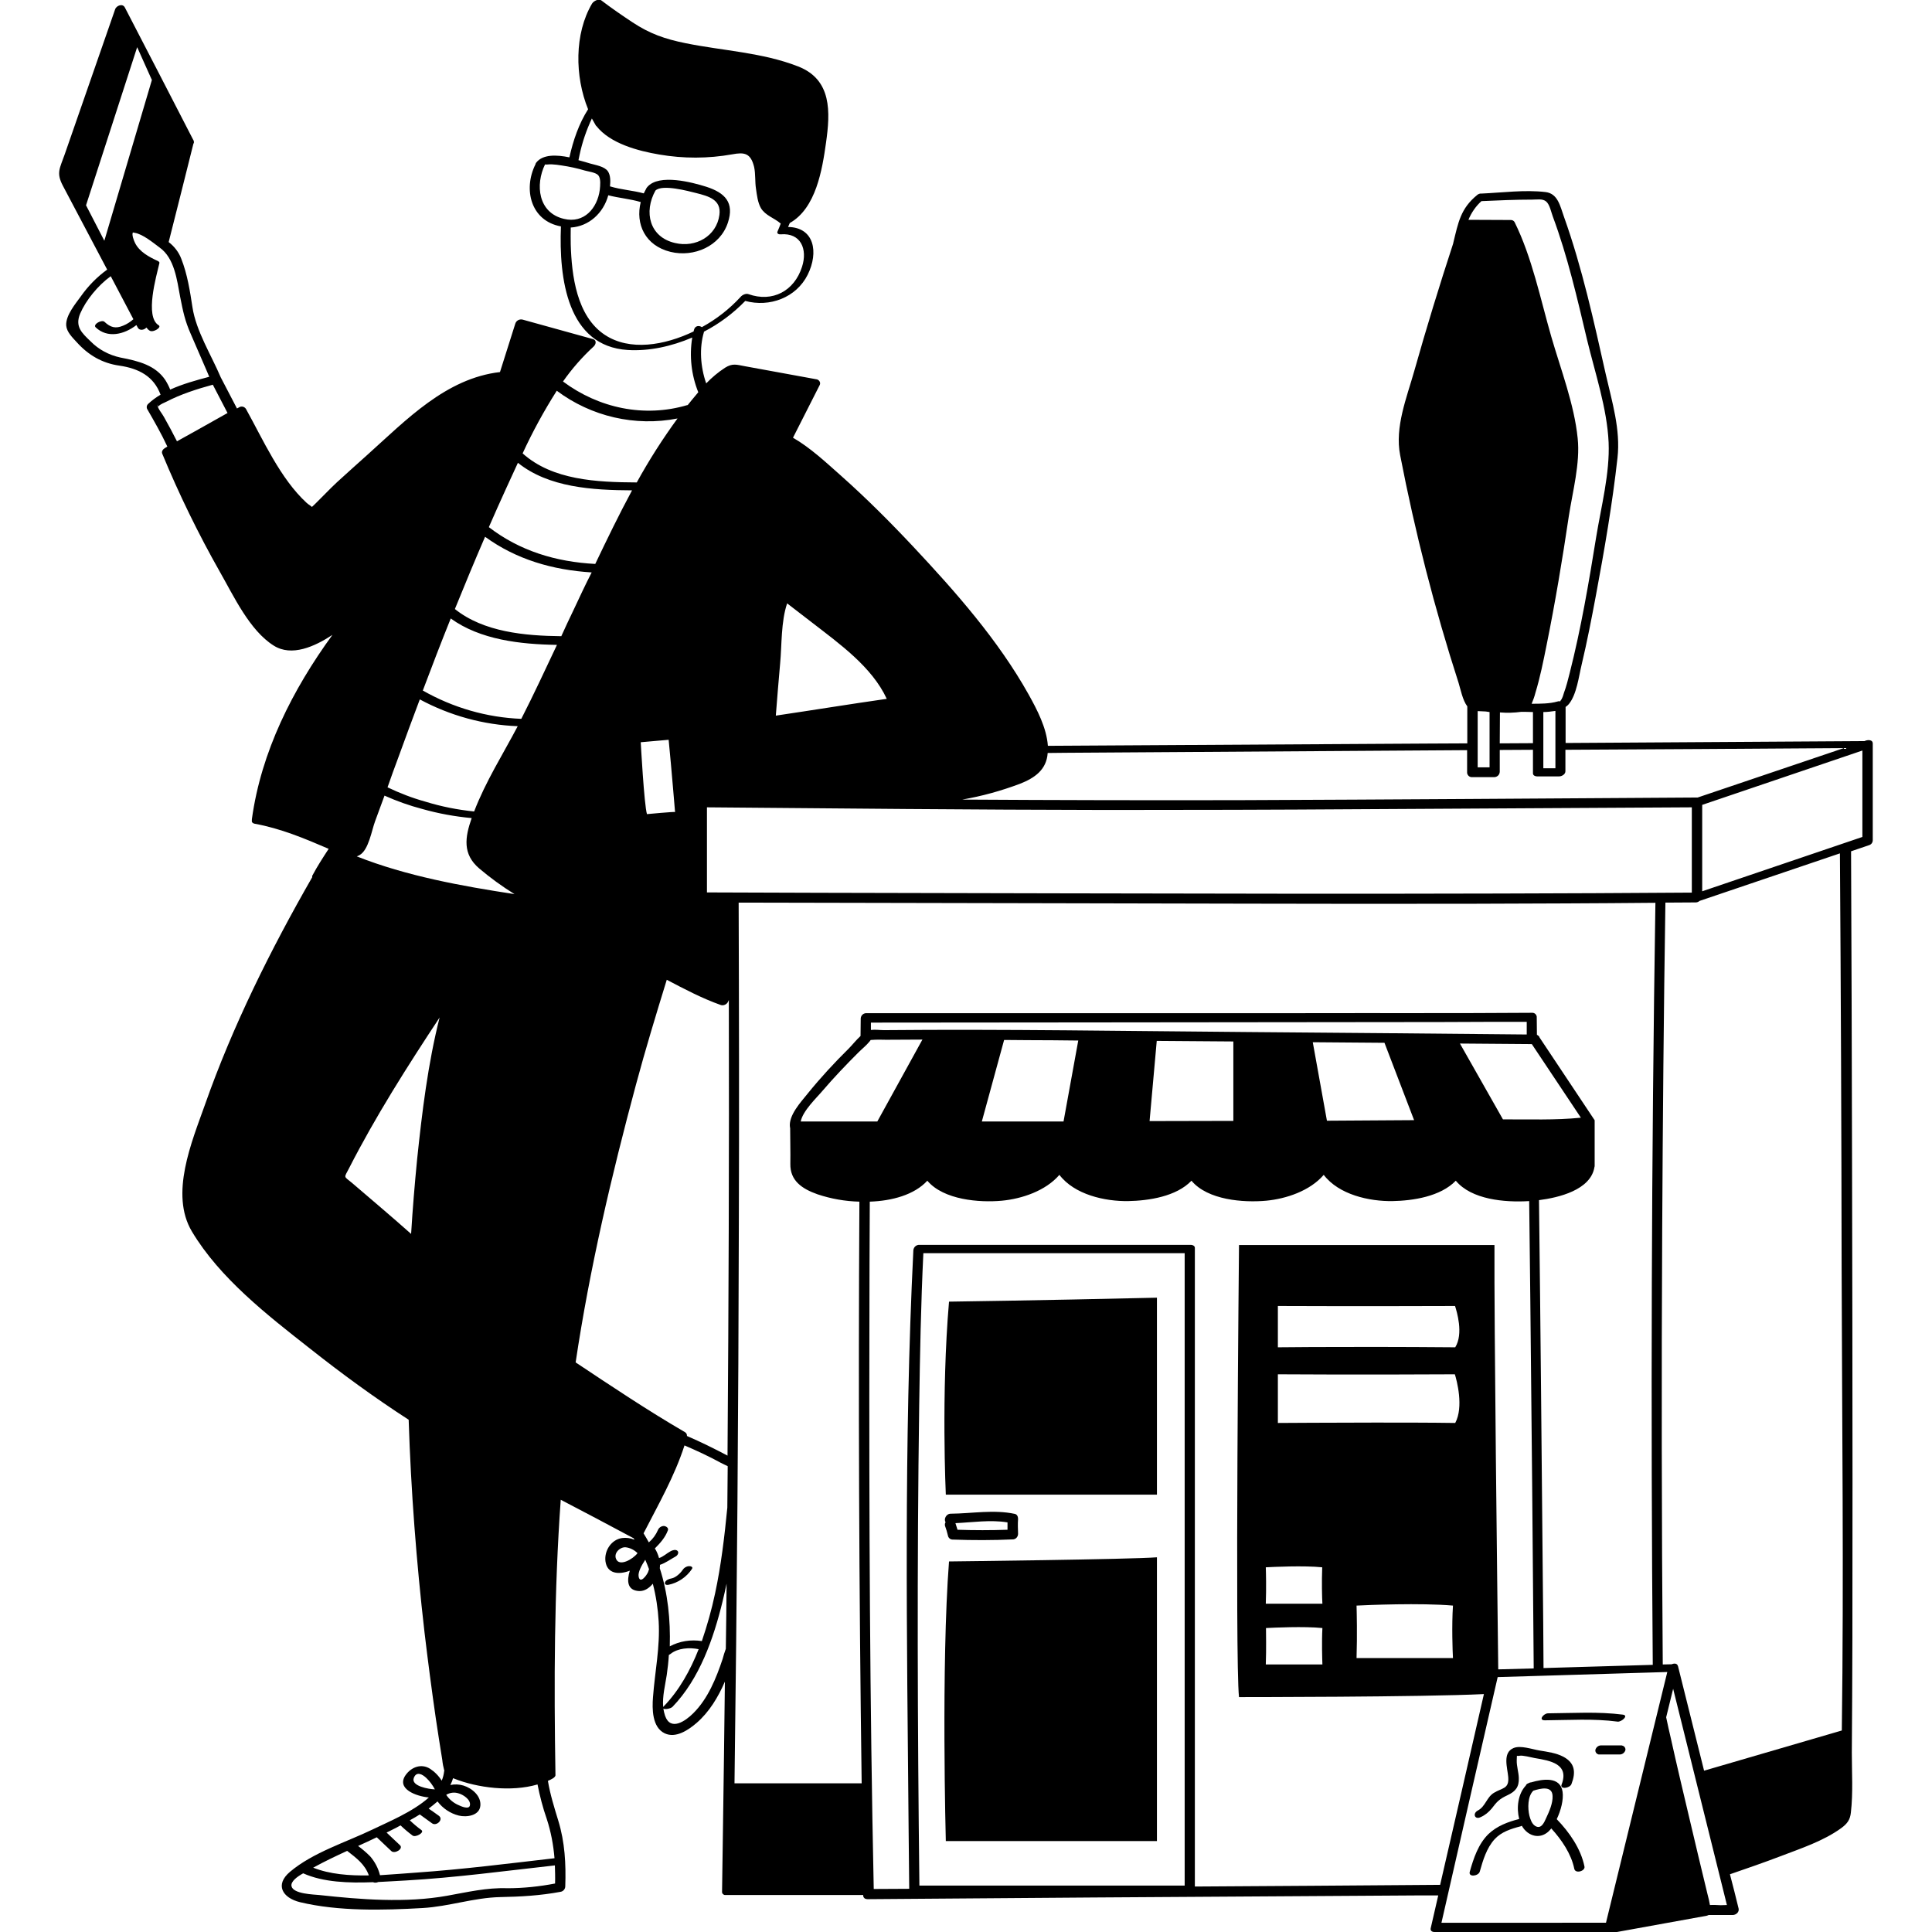 <?xml version="1.0" encoding="utf-8"?>
<!-- Generator: Adobe Illustrator 22.0.1, SVG Export Plug-In . SVG Version: 6.00 Build 0)  -->
<svg version="1.1" id="Calque_20" xmlns="http://www.w3.org/2000/svg" xmlns:xlink="http://www.w3.org/1999/xlink" x="0px" y="0px"
	 viewBox="0 0 1024 1024" style="enable-background:new 0 0 1024 1024;" xml:space="preserve">
<title>Plan de travail 1</title>
<path d="M366.8,831.5c0.7-1.1-1-1.5-1.7-1.4c-1.4,0.1-2.6,0.9-3.3,2c-1.2,1.8-3.7,4.1-5.9,4.5c-1.2,0.2-2.9,0.8-3.4,2
	s0.8,1.6,1.7,1.4C359.3,839,363.9,835.9,366.8,831.5z"/>
<path d="M613.2,975.7V825.4c-13.4,1.1-110.2,2.2-110.2,2.2c-4.2,54.7-1.7,148.2-1.7,148.2h111.9V975.7z"/>
<path d="M613.2,792.2V687.8c-64.5,1.5-110.2,2.1-110.2,2.1c-4.2,49-1.7,102.3-1.7,102.3L613.2,792.2z"/>
<path d="M500.9,808.8c0.6,1.6,1.1,3.3,1.5,5c0.2,1.2,1.1,2.1,2.3,2.2c10.8,0.4,21.6,0.4,32.4-0.1c1.5-0.2,2.5-1.5,2.5-3
	c-0.1-2.6-0.2-5.2,0-7.8c0-1.1-0.4-2.4-1.7-2.7c-11.1-2.4-22.8-0.2-34-0.1c-2.5,0-3.8,3-2.7,4.5
	C500.8,807.3,500.7,808.1,500.9,808.8z M534,806.9c0,1.3,0,2.6,0,3.9c-8.8,0.3-17.7,0.3-26.5,0c-0.3-1.2-0.8-2.3-1.1-3.5
	C515.5,806.9,525,805.4,534,806.9z"/>
<path d="M989,392.5l-0.8,0.3l-158.4,1v-19.1c0.6-0.4,1.2-0.9,1.7-1.5c4.2-5.1,5.3-14.7,6.8-20.9c2.9-12.2,5.3-24.6,7.6-36.9
	c4.5-24.1,8.7-48.4,11.4-72.7c1.7-15-2.9-29.8-6.2-44.3c-6.3-28-12.5-56.5-22.2-83.6c-2-5.6-3.2-12.2-9.7-13
	c-11-1.3-22.9,0.3-34,0.8c-0.8-0.1-1.6,0.2-2.2,0.7c-8.9,7.2-10.1,14.7-12.7,25.3c0,0.2-0.1,0.3-0.1,0.5
	c-7.3,22.3-14.2,44.8-20.6,67.5c-4,14.2-10.4,29.7-7.5,44.6c7.9,40.9,18.2,81.2,31,120.8c1,3.2,2.1,9.1,4.6,12.4V394l-20.3,0.1
	l-202,1.2c-0.7-9.6-5.7-19.1-10.2-27.2c-16.1-28.8-38.7-54.4-61.2-78.4c-12.3-13.1-25-25.8-38.4-37.7c-7.9-7-16.1-14.7-25.3-20
	c4.7-9.2,9.4-18.5,14.1-27.8c0.6-1,0.2-2.3-0.9-2.9c-0.1-0.1-0.3-0.1-0.4-0.2l-38.3-7c-4.4-0.8-6.5-1.7-10.5,0.8
	c-3.7,2.4-7,5.2-10,8.3c-3.1-8.9-3.7-18.8-1.2-27.2c0-0.1,0-0.1,0-0.2c8.1-4.2,15.5-9.7,21.9-16.3c12.9,3.5,27-1.7,33.1-13.9
	c5.9-11.9,3.5-25.1-10.4-25.3c0.3-0.7,0.6-1.4,0.9-2.1c13.9-7.8,17.2-28.3,19.2-42.5c2.3-16.3,3.2-33.5-14.8-40.5
	c-18.9-7.4-39.9-8.3-59.6-12.3c-10.9-2.2-19-5-28.2-11.1c-5.6-3.7-11.1-7.5-16.5-11.6c-1.4-1.1-4.1,0.4-4.9,1.7
	c-9.4,15.9-9.2,38.6-2.1,56c-4.9,7.7-7.9,16.5-9.9,25.5c-6.8-1.4-14.1-1.7-17.6,2.8c-0.2,0.3-0.4,0.6-0.4,0.9
	c-6.6,13.2-2.5,30,13.5,32.9c-1.1,27.7,3.4,63.5,35.4,65.5c11.3,0.7,23.2-1.9,34.2-6.6c-1.6,9.8-0.5,19.8,3.2,29l-1,1.2
	c-1.6,1.9-3.1,3.7-4.6,5.6h-0.2c-22.9,6.8-47,1.6-65.9-12.5c4.7-6.7,10.2-13,16.2-18.5c1.3-1.2,1.8-3.4-0.4-4L277,169.4
	c-1.7-0.4-3.4,0.5-3.9,2.2l-8.1,25.6c-28.6,3.3-49.6,25.3-70.1,43.7c-5.5,4.9-10.9,9.8-16.3,14.7c-2.6,2.3-11.9,12-13.3,13.1
	c-0.1-0.3-1.7-1.2-2.7-2.1c-14-12.8-23.2-33.6-32.2-49.8c-0.7-1.2-2.3-1.7-3.5-1c-0.4,0.2-0.9,0.5-1.3,0.7c-2.9-5.5-5.7-11-8.6-16.5
	c-5-11.8-13.1-24.6-15-37.2c-1.3-8.5-2.7-17.5-5.9-25.6c-1.3-3.5-3.7-6.6-6.7-8.9c4.4-17.4,8.8-34.8,13.1-52.1
	c0.3-0.4,0.4-1,0.2-1.4c0-0.3-0.2-0.6-0.4-0.9c-12-23.3-24-46.6-36.1-69.9C65,1.6,61.6,3,61,5c-8.9,25.6-17.8,51.2-26.7,76.8
	c-2.6,7.5-4.6,9.7-1,16.6c7.2,13.6,14.4,27.3,21.6,40.9l1.9,3.6c-5.4,3.9-10.1,8.7-13.9,14.1c-2.8,3.9-8.2,10.2-7.8,15.6
	c0.3,3.4,3.3,6.3,5.5,8.7c6.2,6.9,13.5,11.2,22.7,12.5c10.2,1.5,18.2,5.6,21.8,15.4c-2.4,1.4-4.7,3.1-6.7,5
	c-0.6,0.6-0.8,1.5-0.5,2.4c3.8,6.6,7.6,13.2,10.8,20.1c-0.3,0.2-0.7,0.4-1,0.6c-1.1,0.6-2.3,1.8-1.7,3.2
	c8.9,21.5,19.1,42.4,30.6,62.7c7.2,12.6,15.7,31,28.5,39c9.5,6,21.7,0.5,31.1-5.7c-21.1,29-37.8,61.9-42.7,97.7c0,0.2,0,0.3,0,0.5
	c-0.2,0.9,0.2,1.6,1.5,1.9c13.8,2.5,26.4,7.8,39.2,13.3c-3,4.6-6,9.2-8.6,14.1c-0.2,0.3-0.2,0.6-0.1,0.9
	c-22.1,38.5-42.2,78.9-56.9,120.7c-7,19.7-18.7,47.3-6.9,67.1c14.8,24.8,40.2,44.5,62.5,62c16.8,13.3,34.3,26.1,52.4,37.8
	c1.2,37.7,4.1,75.3,8.4,112.7c1.8,15.2,3.8,30.5,6,45.7c1.1,7.3,2.2,14.5,3.4,21.8c0.2,2,0.6,4,1.1,5.9c0,0.1,0,0.2-0.1,0.2
	c-0.2,1.7-0.6,3.4-1.3,5c-1.6-2.6-3.8-4.8-6.3-6.4c-4.6-2.8-9.8-0.8-12.8,3.4c-5.2,7.4,5.7,11.3,12.3,11.9
	c-8.6,7.7-21.9,13.1-29.7,16.9c-14.3,6.9-31.7,12.2-43.9,22.5c-8.1,6.8-4.1,13.8,5.3,16.1c20.4,4.9,44.2,4.3,65,3.1
	c13.9-0.8,27.2-5.5,41.1-5.8c10.9-0.2,21.3-0.8,32-2.8c1.4-0.2,2.5-1.5,2.5-2.9c0.4-11.9-0.2-23.4-3.7-34.8
	c-2.2-7.2-4.3-13.9-5.5-21.1c0.9-0.4,1.8-0.8,2.6-1.3c0.5-0.3,1.4-1,1.4-1.7c-0.8-48.7-0.7-97.5,2.8-146
	c12.9,6.7,25.7,13.5,38.6,20.4c0.2,0.3,0.3,0.5,0.5,0.8c-2.1-0.9-4.4-1.2-6.6-0.9c-5.7,0.8-9.5,6.7-8.8,12.3c0.9,6.8,7.2,7.2,12.9,5
	c-1.6,5.3-1.5,10.5,5,10.8c2.9,0.1,5.4-1.7,7.2-3.9c1.7,6.5,2.7,13.2,3.1,19.9c0.8,13.7-2,26.7-3,40.2c-0.5,6.2-0.5,16,6.2,19.2
	c5.9,2.8,12.6-1.8,16.9-5.5c6.7-5.8,11.4-13.6,15-21.9c-0.3,25.6-0.6,51.1-1,76.7c-0.2,11.5-0.3,23-0.5,34.6
	c-0.1,0.9,0.6,1.7,1.5,1.8l0,0h0.2l0,0c0.2,0,0.3,0,0.5,0h72.6v0.2c0,0.6,0.2,1.1,0.7,1.5l0.2,0.2h0.1c0.4,0.2,0.9,0.3,1.3,0.3
	l120.1-0.9l173.6-1.1h8.8c-1.3,5.8-2.7,11.6-4,17.4c-0.3,1.3,0.7,2,2,2h91.2c0.6,0.5,1.4,0.7,2.2,0.6l50.8-9.2
	c0.4-0.1,0.7-0.2,1.1-0.4h12.7c1.8,0,3.6-1.5,3.2-3.4c-1.5-6.1-3-12.2-4.6-18.2c9-3.1,18-6.2,26.9-9.6c10.7-4.1,22.6-8,32-14.8
	c3.3-2.4,4.8-4.5,5.2-8.3c1.2-10.4,0.5-21.3,0.5-31.7c0.2-20,0.2-40.1,0.3-60.1c0.2-112.3-0.1-224.5-0.4-336.8
	c-0.1-27-0.2-53.9-0.3-80.9l9.7-3.3c1.1-0.4,1.8-1.4,1.8-2.6V394C992.6,392.1,990.2,392.1,989,392.5z M288.9,87.1
	c0,0.3,2.5-0.1,3.5,0c1.8,0.1,3.6,0.3,5.3,0.6c4.1,0.6,8.3,1.5,12.3,2.7c1.8,0.5,5.8,1,7.1,2.5c1.5,1.8,1,5.6,0.8,7.7
	c-1.3,9.8-8.4,18-19,15.4C285.2,112.8,283.6,97.9,288.9,87.1z M320.6,177.5c-15-9.9-17.6-31.5-18.1-47.9c-0.1-3,0-6,0-9
	c9.6-0.6,17.3-7.6,19.9-17.1c5.7,1.5,11.6,1.9,17.2,3.6c-2.9,11.6,2.3,23.1,15.8,26.4c12.4,3,26.3-3,30.4-15.5
	c3.5-10.6-1.5-15.8-11.4-19c-7.3-2.3-25.1-7.1-31.3,0.1c-0.1,0.2-0.3,0.3-0.4,0.5l0,0c-0.5,0.9-1,1.9-1.5,2.9
	c-5.8-1.6-11.9-1.9-17.8-3.7h-0.1c0.3-2.8,0.3-5.9-1.1-8c-1.8-2.6-6.5-3.3-9.3-4.1c-1.7-0.5-3.9-1.2-6.3-1.8c0.2-1,0.4-1.9,0.6-2.9
	c1.4-6.6,3.6-13,6.5-19.2c0.7,1.3,1.4,2.5,2.1,3.7c0.1,0.1,0.1,0.2,0.2,0.2c0,0,0,0.1,0.1,0.1c7.3,9.3,22.1,13.2,33.3,15.1
	c12.8,2.2,25.9,2.2,38.7-0.1c6.4-1.2,9.8-0.7,11.6,6.7c0.8,3.6,0.4,7.9,1,11.6c0.5,3.4,0.9,7.2,2.6,10.2c2.4,4,7.1,5.2,10.5,8.2
	c-0.5,1.4-1.1,2.8-1.7,4.2c-0.5,1.2,0.8,1.6,1.7,1.5c10.7-0.9,14.3,7.9,11.3,17.2c-4.1,12.9-15.7,19-28.4,14.5
	c-1.4-0.5-3.3,0.4-4.2,1.5c-5.9,6.4-12.8,11.8-20.5,16c-1.4-1-3.5-0.8-4.1,1.2c-0.1,0.4-0.2,0.7-0.3,1.1
	C352.1,183.1,333.8,186.2,320.6,177.5z M347.4,101c3.6-3.5,17.5,0.3,21.5,1.3c6.8,1.7,13.5,3.6,12.4,11.6
	c-1.5,11.3-12.6,17.5-23.5,14.9C344.2,125.7,341.1,112.3,347.4,101L347.4,101z M987.1,443.6c-28.3,9.6-56.6,19.2-84.9,28.8v-45.8
	l84.9-28.8V443.6z M976.1,671.4c0.2,81.9,1.2,163.9,0.1,245.8l-73,21.3l-13.8-55.3c0-0.1,0-0.2-0.1-0.2l0,0c-0.3-1.3-1.7-1.5-3-1
	l-0.3,0.1l-4.7,0.1c-0.6-76.7-0.7-153.4-0.3-230.1c0.3-57.9,0.8-115.8,1.7-173.7c5.4,0,10.8-0.1,16.1-0.1c0.7,0,1.5-0.3,2-0.8
	l74.4-25.2C975.7,525.3,976,598.3,976.1,671.4L976.1,671.4z M487.2,744.8c0.4-26.9,0.9-53.8,2.2-80.6h138.5v335.2H487.3
	C486.3,914.5,486,829.6,487.2,744.8z M633.3,999.9V661.4c0-1.1-1.2-1.6-2.1-1.6H487.4c-1.7-0.1-3.1,1.1-3.3,2.8
	c-5.1,102.7-3.4,206-2.5,308.8c0.1,9.9,0.2,19.8,0.3,29.7l-18.8,0.1c-2.1-99.1-2.5-198.2-2.3-297.4c0-22.3,0.1-44.6,0.2-66.9
	c11.8-0.4,23.6-3.6,30.5-11.1c8.6,10.2,27.6,11.7,39.5,10.6c10.6-1,23.2-5.2,30.5-13.7c8,10.5,24.1,14.1,36.5,13.9
	c10.8-0.2,25.5-2.4,33.5-10.8c8.6,10.3,27.6,11.7,39.6,10.6c10.6-1,23.2-5.2,30.5-13.7c8,10.5,24.1,14.1,36.5,13.9
	c10.8-0.2,25.4-2.4,33.5-10.8c8.3,10,25.8,11.6,38.9,10.8c0.2,17.4,0.4,34.8,0.6,52.2c0.7,65.2,1.3,130.3,1.8,195.5l-18.8,0.5
	c-0.5-42.8-2.2-182.6-2-224.9H656.7c0,0-2.2,220,0,239.6c0,0,97.5,0,129.8-1.6c-7.7,33.7-15.4,67.4-23.2,101.1l-67.7,0.5
	L633.3,999.9z M653.7,594.1c-14.8,0-29.6,0.1-44.4,0.1l3.8-42.5c13.5,0.1,27.1,0.2,40.6,0.3L653.7,594.1L653.7,594.1z M703.3,594
	l-7.5-41.6l38,0.3l15.7,41C734.1,593.8,718.7,593.9,703.3,594L703.3,594z M544.6,551.3c9,0,17.9,0.1,26.9,0.2l-7.8,42.9h-43.3
	l11.8-43.2L544.6,551.3z M796.6,593.3l-22.8-40.2l38.1,0.3l26,39C824.3,593.8,810.2,593.2,796.6,593.3L796.6,593.3z M809.2,541.6
	c0,2.2,0,4.5,0,6.7c-49.3-0.5-98.6-0.9-147.9-1.3c-64.2-0.5-128.5-1.6-192.8-1c-2,0-4.7-0.4-6.9-0.1c0-1.3,0-2.6,0-3.9l113.1-0.1
	l189.4-0.2C779.1,541.6,794.1,541.6,809.2,541.6L809.2,541.6z M460.9,552c0.2-0.3,0.4-0.5,0.6-0.8c0.1,0,0.1,0,0.2,0
	c2.7-0.2,5.3-0.2,8-0.1c6.4,0,12.8-0.1,19.2-0.1L465,594.4h-40.6c1.1-5.7,8.6-12.7,11.6-16.3c6-7,12.4-13.7,18.9-20.2
	C456.8,556,459.2,554.1,460.9,552z M700.9,850h-30c0.3-8.3,0.1-16.6,0-19.3c4-0.2,20-1,29.9,0C700.5,838.1,700.7,847,700.9,850
	L700.9,850z M671,862.9c4-0.2,20-1,29.9,0c-0.4,7.5-0.1,16.4,0,19.3h-30C671.2,873.8,671,865.6,671,862.9L671,862.9z M771.3,754.2
	c-13.7-0.2-28.7-0.2-42.7-0.2c-25,0-46.6,0.2-51.3,0.2v-25.8c43.8,0.3,87.8,0,93.8,0C772.1,731.5,775.9,745.7,771.3,754.2z
	 M771.3,714.1c-13.7-0.1-28.7-0.2-42.7-0.2c-25,0-46.6,0.1-51.3,0.2v-21.9c43.8,0.2,88,0,93.9,0C772.1,695,775.8,706.9,771.3,714.1
	L771.3,714.1z M719,851c5.5-0.3,34-1.5,51.1,0c-0.7,10.9-0.2,24.1,0,27.8H719C719.4,866.5,719.1,854.3,719,851z M896.7,473.1
	c-68.1,0.5-136.2,0.6-204.2,0.6c-85.9-0.1-171.7-0.3-257.6-0.5l-60.2-0.2v-45.1c70.6,0.6,141.2,1.3,211.8,1.4
	c44.5,0,89-0.1,133.4-0.4c58.9-0.3,117.9-0.7,176.8-1V473.1z M185,619.2c14.1-27.6,30.9-54,48-79.9c-6.2,24.5-9.3,50.2-11.9,75
	c-1.3,13.2-2.4,26.5-3.2,39.7c-5.3-4.7-10.7-9.4-16.2-14.1c-5.1-4.3-10.1-8.7-15.2-13C182,623.2,182.3,624.5,185,619.2z
	 M354.4,392.1c1.6,16.3,3.4,38.6,3.4,38.3s-14.9,1.1-14.9,1.1c-1.5-4.9-3.3-38.1-3.3-38.1L354.4,392.1z M417.2,319.8
	c4.5,3.5,9,6.9,13.5,10.4c14.2,11,31.5,23.3,39.3,40.2c-19.6,2.8-39.2,6-58.8,8.9c0.7-9.3,1.5-18.6,2.3-27.8
	C414.4,342,413.9,329.5,417.2,319.8L417.2,319.8z M276.3,381c-18.3-0.7-36.2-5.9-52.2-15c4.8-12.8,9.7-25.5,14.8-38.2
	c15.6,11.3,36.8,13.7,56.3,14C289,354.9,282.9,368.1,276.3,381z M211,401.8c3.8-10.4,7.6-20.8,11.5-31.1c16,8.6,33.7,13.5,51.9,14.2
	c-7.9,15-17,29.3-23.1,45.2c-8.8-0.9-17.4-2.6-25.8-5.2c-6.9-1.9-13.6-4.5-20.1-7.6C207.2,412.1,209.1,406.9,211,401.8z M304,323.3
	c-2.2,4.6-4.4,9.2-6.5,13.9c-19.3-0.2-41.2-2.2-56.4-14.4c5.2-12.8,10.5-25.6,16-38.3c16.5,12,35.7,17.6,56.5,18.9
	C310.2,310,307.1,316.7,304,323.3L304,323.3z M190.6,453.2c4.8-2.7,6.4-13.1,8.2-17.9c1.7-4.5,3.3-9.1,5-13.6
	c6.5,2.9,13.2,5.3,20.1,7.1c8.5,2.4,17.3,4,26.1,4.8c-3.6,10.3-4.9,19.1,4,26.7c5.9,5,12.1,9.5,18.7,13.6
	c-28.2-4.3-57.3-9.6-83.6-20C189.6,453.7,190.1,453.5,190.6,453.2z M315.5,298.9c-20.9-1.1-40-6.9-56.4-19.5
	c3-6.9,6.1-13.8,9.2-20.6c2-4.4,4.1-8.9,6.2-13.5c16.3,13.1,39.5,14.5,60.5,14.6C328.1,272.7,321.7,285.9,315.5,298.9z M363.1,759.1
	c-19.8-11.5-38.9-24.3-58-37c7.4-49.6,19-99,32-147.3c5-18.6,10.6-37,16.3-55.5c9.3,4.9,18.8,9.9,28.7,13.4c1.4,0.4,3-0.3,3.7-1.6
	c0.2-0.3,0.3-0.7,0.5-1.1c0.2,80.5-0.1,161-0.7,241.5c-7-3.7-14.1-7.2-21.5-10.4C364.2,760.4,363.8,759.5,363.1,759.1z M391.6,648.6
	c0.2-56.7,0.1-113.5-0.1-170.2c49.6,0.1,99.1,0.2,148.7,0.3c80.7,0.1,161.3,0.5,242,0.3c31.7-0.1,63.5-0.2,95.2-0.5
	c-2.1,134.6-2.5,269.2-1.4,403.9l-57.9,1.7c-0.1-16.1-0.2-32.2-0.4-48.3c-0.6-66.6-1.2-133.1-2-199.7c10.2-1.3,27.5-5.3,29.4-17.6
	c0.1-0.2,0.1-0.4,0.1-0.6v-23.2c0-0.2,0-0.4,0-0.6v-0.2c0-0.1,0-0.2-0.1-0.3l0,0c0-0.1-0.1-0.2-0.2-0.3c-0.1-0.1-0.1-0.2-0.2-0.3
	L816,549.9c-0.1-0.5-0.5-0.9-1-1.2c-0.1-0.1-0.3-0.2-0.4-0.2c0-3.2-0.1-6.5-0.1-9.7c-0.2-1.1-1.1-2-2.3-2
	c-40.8,0.3-81.7,0.1-122.5,0.2H502.2h-42.8c-1.7-0.1-3.1,1.1-3.2,2.8c0,0.1,0,0.2,0,0.2c0,3-0.1,6-0.1,9.1c-2.3,2.1-4.4,4.8-6.2,6.6
	c-7.7,7.6-15,15.5-21.8,23.9c-3.6,4.5-10.3,11.6-9.4,17.9c0,0.1,0.1,0.2,0.1,0.3c0,6.3,0.2,12.7,0.1,19c-0.2,9,6.2,13.3,14.4,16.2
	c7.2,2.4,14.6,3.7,22.2,3.9c-0.6,102.8-0.2,205.6,1.2,308.3h-67.4C390.6,846.3,391.4,747.4,391.6,648.6z M793.8,888.9l89.9-2.7
	c-10.8,44.3-21.7,88.6-32.5,132.9H764C773.9,975.7,783.8,932.3,793.8,888.9z M912,1009.8c-1.9-0.1-3.8-0.2-5.7-0.1
	c-0.3-1.9-0.8-3.9-1.3-5.8c-3.2-13.3-6.4-26.5-9.5-39.8c-3.4-14.3-6.8-28.7-10-43.1c-0.7-3.1-1.6-6.8-2.4-10.8l3.7-15.1
	c9.5,38.2,19,76.4,28.5,114.6L912,1009.8L912,1009.8z M785.2,106.6c9-0.4,17.9-0.8,26.9-0.8c2.7,0,5.5-0.6,7.4,1s2.7,5.8,3.5,7.9
	c7.9,21.2,13,43.6,18.2,65.5c4.2,17.4,10.6,36.3,11.4,54.3c0.7,16.4-4,34.2-6.6,50.2c-3.9,24.1-8,48.3-14,71.9
	c-0.9,3.6-1.8,7.2-3.1,10.7c-0.3,1.2-0.7,2.3-1.3,3.4c-0.3,0.3-0.5,0.7-0.7,1.1c-0.1-0.1-0.4-0.3-1.4,0c-4.1,1.2-9.1,1.2-13.7,1.2
	c0.8-1.9,1.5-3.8,2-5.8c2.5-8.2,4.2-16.7,5.9-25.2c4.6-22.7,8.4-45.5,11.8-68.4c2-13,6.1-28.1,4.7-41.3c-1.8-18-9-36.6-14-53.9
	c-5.7-19.8-10.2-42-19.4-60.6c-0.4-0.8-1.2-1.2-2-1.2l-22.5-0.1C779.8,112.8,782.2,109.3,785.2,106.6z M818,377.4
	c2.1,0,4.3-0.3,6.4-0.6v30.4H818V377.4z M787.5,377.1c0.7,0.1,1.3,0.2,2,0.3v29.3h-6.3v-29.8C784.7,377,786.2,377,787.5,377.1
	L787.5,377.1z M795,377.6L795,377.6c3.8,0.3,7.5,0.2,11.2-0.3c1.8,0,3.9,0,6.3,0.1v16.5l-17.6,0.1L795,377.6z M777.6,397.6v12.1
	c0.2,1.2,1.1,2.1,2.3,2.2h11.8c1.7,0.1,3.1-1.1,3.2-2.8c0-0.1,0-0.2,0-0.3v-11.3l17.6-0.1v12.5c0,1.1,1.2,1.6,2.1,1.6h11.8
	c1.4,0,3.3-1.1,3.3-2.7v-11.4l72.2-0.4l75.4-0.5l-77.5,26.2l0,0c-80.9,0.5-161.8,1.1-242.7,1.4c-49,0.1-98.1,0-147.1-0.3
	c10.4-1.8,20.5-4.6,30.4-8.3c8-3.1,14.3-7.5,14.9-16.4l9.4-0.1L777.6,397.6z M359.1,221.8c-7.9,10.8-15.1,22.1-21.6,33.9
	c-21.2-0.1-44.7-1.2-60.5-15.4c5.3-11.5,11.3-22.5,18.1-33.2C313.4,220.8,336.7,226.2,359.1,221.8z M90.2,206.5
	c-0.7-1.8-1.6-3.5-2.6-5.1c-5.2-7.7-13.8-10-23.8-11.9c-6-1.3-11.5-4.2-15.8-8.6c-4.6-4.4-8.4-7.8-5.5-14.7c3-7,9.4-14.9,16.2-19.8
	c4,7.6,8,15.2,12,22.8c-1.6,1.4-3.4,2.6-5.4,3.4c-4,1.7-6.7,1-9.9-2c-1.4-1.4-6.3,1.3-4.7,2.9c6.2,5.9,15,3.9,21.6-1.2l0.7,1.3
	c0.9,1.8,3.4,1.4,4.6,0c0.5,0.7,1.1,1.3,1.8,1.7c1.8,1.1,6.5-1.8,4.7-2.9c-7.5-4.5-1.2-26.1,0.4-33c0.1-0.5-0.4-0.8-0.7-1
	c-4.6-2.1-10-4.9-12.3-9.8c-0.6-1.2-1.7-4.2-1.1-5.3v-0.1c0.2,0,0.5,0.1,1,0.2c4.3,0.7,9.7,5.2,13.2,7.8c7.9,5.6,9.2,17.2,10.9,26.2
	C97,165,98,170,101.1,177c2.9,6.7,5.8,13.4,8.7,20.1c0.4,0.9,0.7,1.7,1.1,2.6C104.1,201.5,96.8,203.5,90.2,206.5z M80.5,42.4
	l-25.2,85.2l-9.7-18.8L72.7,25L80.5,42.4z M86.9,221c-0.7-1.4-3.3-4.5-3.4-6.1s0.1,0.9,0.5,0.5c0.9-1.2,2.9-1.8,4.2-2.5
	c7.7-4,16.2-6.7,24.6-9c2.6,5,5.2,10,7.8,15l-15.3,8.6l-11.5,6.4C91.6,229.5,89.3,225.3,86.9,221z M219.3,942.4c1.4-3.8,4.6-2,6.7,0
	c1.8,1.7,3.3,3.8,4.5,6C227.3,948.3,217.8,946.7,219.3,942.4z M184,981c4.9,3.8,9.4,7.1,11.5,13c-10.3,0.2-20.8-0.6-29.5-4.1
	C171.8,986.7,177.9,983.8,184,981z M236.9,1004.8c-21.8,3.9-45.8,2-67.7-0.4c-2.8-0.3-13.8-0.5-14.7-4.7c-0.5-2.5,3.1-5.1,6.2-6.8
	c10.7,4.8,24.2,5.2,37,4.7c0.9,0.4,1.9,0.3,2.8-0.1c5.1-0.2,10-0.6,14.5-0.8c26.4-1.5,52.9-5.1,79.1-8c0.1,3.2,0.2,6.3,0.1,9.6
	c-8.3,1.6-16.8,2.5-25.3,2.5C258,1000.4,247.6,1002.9,236.9,1004.8L236.9,1004.8z M289.8,964.1c2.2,6.7,3.5,13.7,4.1,20.8
	c-24.2,2.8-48.7,5.9-73,7.6c-5.9,0.4-12.6,1-19.5,1.4c-0.9-3.7-2.7-7.1-5.2-10c-2-2-4.1-3.8-6.4-5.5c3.3-1.5,6.6-3,9.9-4.6l7.7,7.3
	c1.8,1.7,6.6-1.2,4.6-3.1l-7.1-6.7c1.6-0.8,3.2-1.6,4.8-2.4c0.8-0.4,1.7-0.9,2.6-1.4c2,1.9,4.1,3.7,6.4,5.4c1.6,1.1,6.4-1.6,4.7-2.9
	c-2.2-1.6-4.2-3.3-6.2-5.2c1.8-1,3.6-2,5.3-3.1l6.5,4.7c2.3,1.7,6.3-2,3.6-4c-1.8-1.3-3.6-2.6-5.4-3.8c1.6-1.2,3.2-2.5,4.7-3.8
	c2.8,3.7,6.8,6.4,11.3,7.5c4.1,1,10.9,0.1,11.4-5.2c0.5-5.2-4.4-9.3-8.9-10.7c-2.3-0.7-4.7-0.8-7-0.3c0.6-1.2,1.1-2.4,1.4-3.6
	l0.6,0.2c12.3,4.9,30.2,7.2,44.2,3.1C286.1,951.9,287.7,958.1,289.8,964.1L289.8,964.1z M236.5,951.3c2-1.2,4.3-1.5,6.5-0.8
	c2.3,0.6,6.5,3.2,6.1,6.2c-0.3,2.7-4.7,0.7-6.4-0.1C240.3,955.5,238.1,953.7,236.5,951.3L236.5,951.3z M326.5,826.2
	c-1.3-3.2,2.3-6.4,5.2-6.1c2.3,0.3,4.5,1.4,6.2,3.1C335.5,826.4,328.2,830.6,326.5,826.2L326.5,826.2z M343.5,833.2
	c-0.7,1.7-4.2,6.5-5,2.5c-0.5-2.5,1.7-6.2,3.5-9c0.7,1.7,1.4,3.3,2,5C343.8,832.2,343.7,832.7,343.5,833.2L343.5,833.2z
	 M349.7,831.2c0.1-0.6,0.1-1.2,0.1-1.8c3-1,5.5-2.9,8.4-4.5c0.9-0.5,1.8-2,0.9-2.9s-2.7-0.4-3.7,0.2c-1.9,1-4,3-6.1,3.6
	c-0.5-1.8-1.2-3.5-2.2-5.1c2.8-2.8,5.5-5.8,6.9-9.6c0.5-1.3-1-2.2-2.1-2.3c-1.4,0-2.7,0.9-3.2,2.2c-1.1,2.5-2.7,4.7-4.8,6.5
	c-0.9-1.6-1.8-3.2-2.8-4.8c7.9-15.4,16.4-30.2,21.7-46.6c6.5,2.8,13,5.8,19.2,9.2c1.1,0.6,2.4,1.2,3.7,1.8c-0.1,7.3-0.1,14.7-0.2,22
	c-1.5,15.3-3.3,30.6-6.5,45.5c-1.8,8.5-4.2,17-7,25.2c-5.8-0.9-11.8,0-17,2.8C355.4,858.6,354,844.5,349.7,831.2L349.7,831.2z
	 M353.4,887.7c0.5-3.5,0.9-7,1.1-10.5c0.3-0.2,0.6-0.4,0.9-0.6c3.9-3.1,10-3.5,14.9-2.5c-4.4,11.2-10.3,21.8-18.4,30.2
	c-0.1,0.1-0.2,0.3-0.4,0.4C351,899.1,352.6,893,353.4,887.7L353.4,887.7z M383,879.3c-3.4,10.2-7.8,21.1-15.6,28.8
	c-4.1,4.1-12,9.6-14.9,1.3c-0.4-1.2-0.7-2.5-0.9-3.8c0.9,0.6,3.8,0,4.8-0.9c14.4-14.9,21.8-36.3,26.6-56c0.8-3.1,1.4-6.2,2.1-9.3
	c-0.1,11.5-0.2,23-0.4,34.5C384,875.7,383.5,877.5,383,879.3L383,879.3z"/>
<path d="M791.7,950.3c-3.8,2.4-4.4,7.2-8.4,9.3c-3,1.6-1.6,5.1,1.5,3.5c2.3-1,4.2-2.6,5.8-4.5c2.8-3.7,4.1-5.1,8.4-7.1
	s6.2-4.4,6-9.2c-0.1-3.1-1.2-6.2-1.1-9.3c0.2-3.5-0.3-2,1.4-2.4c1.8-0.4,6.3,0.9,8.1,1.2c8.5,1.4,18.4,3.2,14.3,14
	c-1.1,2.8,4.4,2,5.2-0.2c2.4-6.2,1.9-11.2-4.3-14.5c-3.8-2-8.4-2.6-12.6-3.3c-3.8-0.6-10.1-2.9-13.8-1.3c-6,2.5-3.2,10.5-2.8,15.4
	C799.9,948.3,796.2,947.5,791.7,950.3z"/>
<path d="M784.3,992c1.7-6,3.6-12.5,7.9-17.2c3.6-3.9,8.7-5.5,13.7-6.8c0.3-0.1,0.5-0.2,0.7-0.3c3.2,5.8,10.4,7.7,15.2,1.9l0.4-0.5
	c5.5,6,10.6,13.5,12.2,21.4c0.6,2.8,5.9,1.2,5.4-1.2c-1.9-9.4-8-18.2-14.7-25.1c2.2-4.6,3.7-10.3,3.1-14.5c-1.2-8.3-10.6-6.8-16.7-5
	c-0.5,0-1,0.2-1.5,0.5c-0.6,0.2-1.1,0.6-1.3,1.2c-4.2,4.5-5,11.8-3.5,17.7c-5.9,1.5-11.8,3.7-16.3,8c-5.4,5.3-7.9,12.9-9.9,20
	C778.2,995.1,783.6,994.4,784.3,992z M813.7,967.8c-1.8-1.1-2.6-3.6-3.1-5.5c-0.9-3.8-1-10.2,2.1-13.2c3.8-1.2,10-2.8,10.2,2.8
	c0.2,3.8-1.8,8.3-3.4,11.7C818.4,966.1,816.8,969.7,813.7,967.8L813.7,967.8z"/>
<path d="M818.8,911.8c12.9-0.1,25.8-1,38.6,0.7c2,0.2,6-3.2,2.8-3.7c-13.2-1.7-26.5-0.8-39.8-0.7
	C818.1,908.2,815.2,911.8,818.8,911.8z"/>
<path d="M859.3,925.1h-10.5c-1.5-0.1-2.8,0.9-3.2,2.3c-0.2,1.1,0.5,2.2,1.7,2.5c0.2,0,0.3,0,0.5,0h10.5c1.5,0.1,2.8-0.9,3.2-2.3
	c0.2-1.1-0.6-2.2-1.7-2.4C859.7,925.1,859.5,925.1,859.3,925.1z"/>
</svg>
